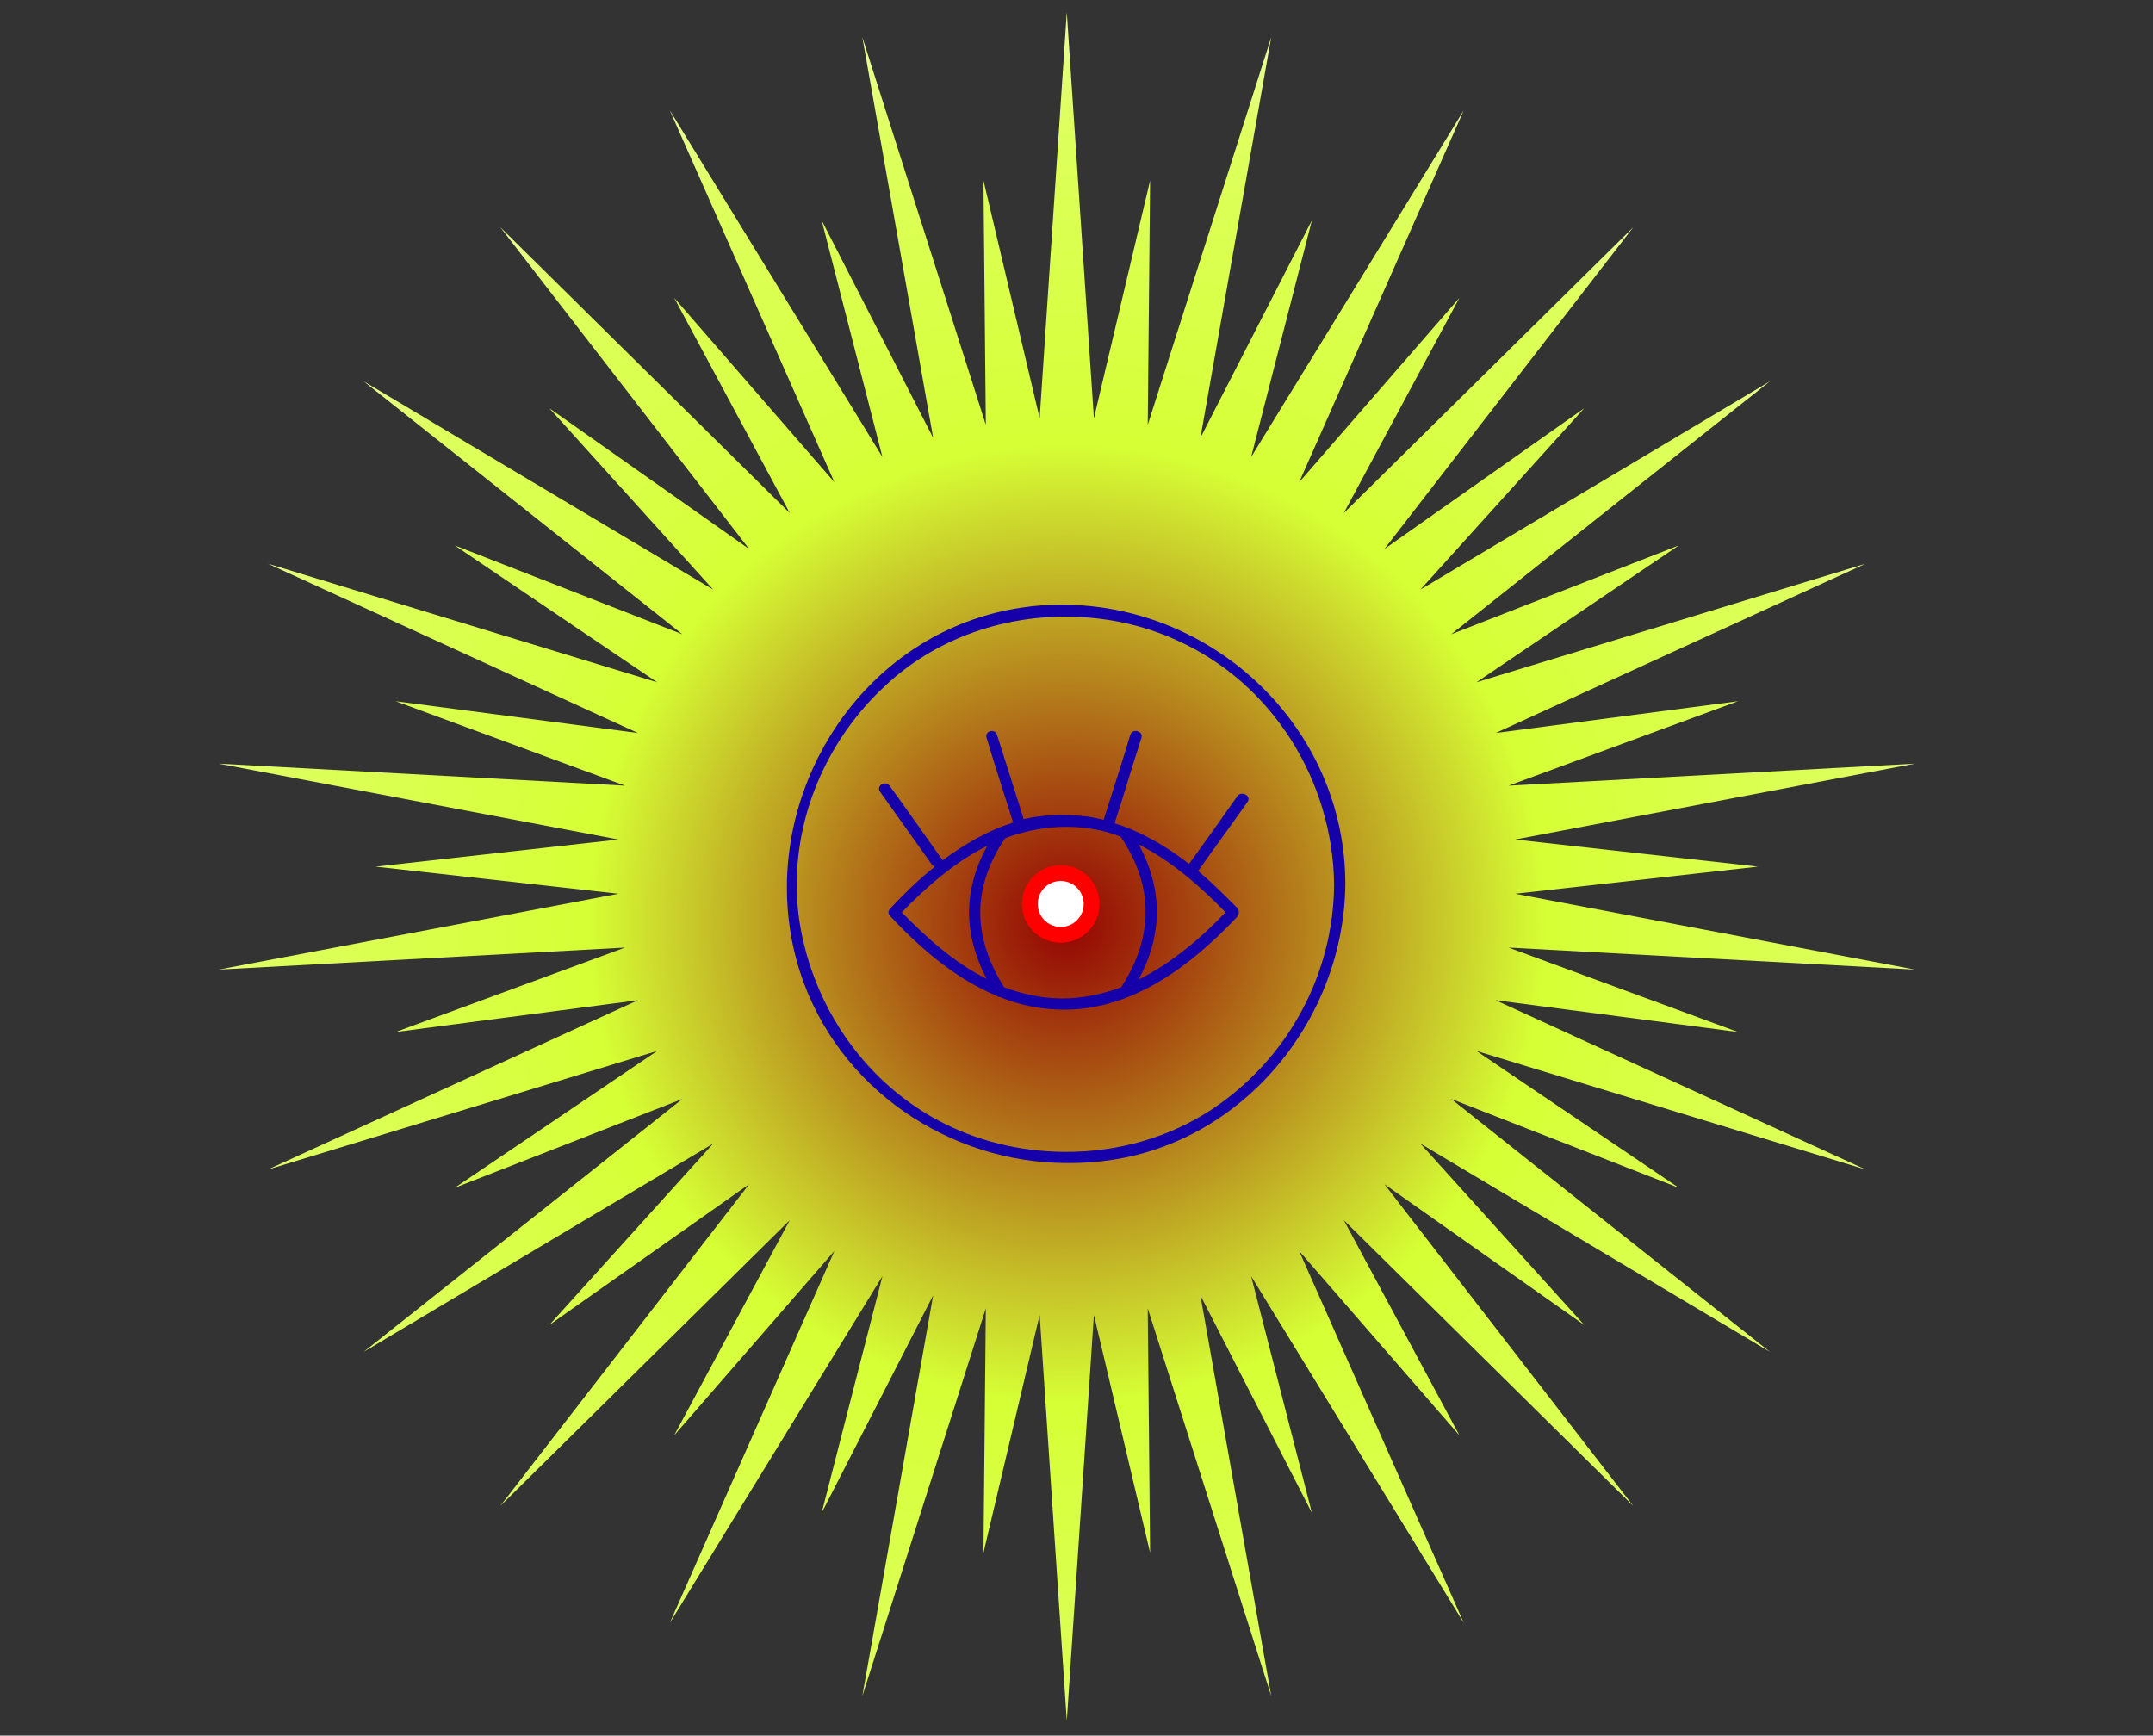 <?xml version="1.0" encoding="UTF-8" standalone="no"?>
<!DOCTYPE svg PUBLIC "-//W3C//DTD SVG 1.1//EN" "http://www.w3.org/Graphics/SVG/1.1/DTD/svg11.dtd">
<svg width="129px" height="104px" viewBox="0 0 129 104" version="1.1" xmlns="http://www.w3.org/2000/svg" xmlns:xlink="http://www.w3.org/1999/xlink" xml:space="preserve" xmlns:serif="http://www.serif.com/" style="fill-rule:evenodd;clip-rule:evenodd;stroke-linecap:round;stroke-linejoin:round;stroke-miterlimit:1.5;">
    <rect x="0" y="0" width="129" height="104" fill="#333333" stroke="none"/>
    <g id="Layer2">
    </g>
    <g id="Layer4">
        <g transform="matrix(0.387,0,0,0.387,-220.253,-215.225)">
            <path d="M734.292,558.044L738.491,620.906L747.191,584.087L746.827,621.918L765.948,561.887L754.981,623.928L772.24,590.261L762.833,626.906L795.764,573.195L770.269,630.809L795.083,602.25L777.18,635.579L822.008,591.31L783.466,641.148L814.394,619.358L789.035,647.434L843.155,615.179L793.805,654.345L829.049,640.589L797.708,661.781L857.974,643.415L800.686,669.633L838.197,664.712L802.695,677.787L865.606,674.378L803.708,686.123L841.307,690.322L803.708,694.521L865.606,706.266L802.695,702.857L838.197,715.932L800.686,711.011L857.974,737.229L797.708,718.863L829.049,740.055L793.805,726.299L843.155,765.465L789.035,733.21L814.394,761.286L783.466,739.496L822.008,789.334L777.18,745.065L795.083,778.394L770.269,749.836L795.764,807.449L762.833,753.738L772.24,790.383L754.981,756.716L765.948,818.757L746.827,758.726L747.191,796.557L738.491,759.738L734.292,822.6L730.093,759.738L721.392,796.557L721.756,758.726L702.635,818.757L713.602,756.716L696.343,790.383L705.75,753.738L672.819,807.449L698.314,749.836L673.5,778.394L691.403,745.065L646.575,789.334L685.117,739.496L654.189,761.286L679.549,733.21L625.429,765.465L674.778,726.299L639.534,740.055L670.876,718.863L610.609,737.229L667.898,711.011L630.386,715.932L665.888,702.857L602.978,706.266L664.876,694.521L627.276,690.322L664.876,686.123L602.978,674.378L665.888,677.787L630.386,664.712L667.898,669.633L610.609,643.415L670.876,661.781L639.534,640.589L674.778,654.345L625.429,615.179L679.549,647.434L654.189,619.358L685.117,641.148L646.575,591.31L691.403,635.579L673.5,602.25L698.314,630.809L672.819,573.195L705.75,626.906L696.343,590.261L713.602,623.928L702.635,561.887L721.756,621.918L721.392,584.087L730.093,620.906L734.292,558.044Z" style="fill:url(#_Radial1);stroke:rgb(6,0,255);stroke-opacity:0;stroke-width:3.76px;"/>
        </g>
        <g transform="matrix(41.982,0,0,41.982,46.938,69.78)">
            <path d="M0.343,-0.493L0.305,-0.613C0.302,-0.623 0.287,-0.619 0.29,-0.609C0.302,-0.569 0.315,-0.529 0.328,-0.488C0.292,-0.477 0.258,-0.457 0.227,-0.434C0.227,-0.435 0.227,-0.436 0.226,-0.436C0.201,-0.471 0.177,-0.506 0.152,-0.54C0.146,-0.549 0.132,-0.541 0.138,-0.532C0.163,-0.497 0.187,-0.463 0.212,-0.428C0.213,-0.427 0.214,-0.426 0.216,-0.425C0.193,-0.407 0.172,-0.386 0.153,-0.366C0.151,-0.364 0.15,-0.362 0.15,-0.36C0.15,-0.358 0.151,-0.356 0.153,-0.354C0.196,-0.308 0.246,-0.265 0.304,-0.241C0.305,-0.24 0.307,-0.239 0.309,-0.239C0.341,-0.226 0.372,-0.221 0.401,-0.221C0.5,-0.221 0.583,-0.285 0.648,-0.354C0.649,-0.356 0.65,-0.358 0.65,-0.36C0.65,-0.362 0.649,-0.364 0.648,-0.366C0.63,-0.384 0.612,-0.402 0.592,-0.419C0.615,-0.452 0.639,-0.484 0.662,-0.517C0.669,-0.526 0.654,-0.534 0.648,-0.526C0.625,-0.493 0.602,-0.461 0.579,-0.429C0.547,-0.454 0.511,-0.475 0.473,-0.487L0.473,-0.488C0.486,-0.528 0.498,-0.569 0.511,-0.609C0.514,-0.619 0.498,-0.623 0.495,-0.613C0.483,-0.573 0.47,-0.533 0.457,-0.492C0.438,-0.497 0.418,-0.499 0.397,-0.499C0.379,-0.499 0.36,-0.497 0.343,-0.493ZM0.29,-0.265C0.244,-0.288 0.204,-0.324 0.169,-0.36C0.205,-0.397 0.245,-0.432 0.291,-0.455C0.274,-0.424 0.265,-0.392 0.265,-0.36C0.265,-0.328 0.274,-0.296 0.29,-0.265ZM0.482,-0.253C0.455,-0.243 0.427,-0.237 0.398,-0.237C0.37,-0.237 0.342,-0.243 0.315,-0.253C0.293,-0.288 0.281,-0.324 0.281,-0.36C0.281,-0.395 0.293,-0.431 0.316,-0.465L0.317,-0.466C0.344,-0.476 0.374,-0.482 0.403,-0.482C0.429,-0.482 0.456,-0.478 0.481,-0.468C0.481,-0.468 0.481,-0.467 0.482,-0.467C0.505,-0.432 0.517,-0.397 0.517,-0.361C0.517,-0.325 0.505,-0.288 0.482,-0.253ZM0.507,-0.264C0.524,-0.296 0.533,-0.328 0.533,-0.361C0.533,-0.393 0.524,-0.426 0.507,-0.457C0.554,-0.433 0.595,-0.397 0.631,-0.36C0.595,-0.322 0.553,-0.287 0.507,-0.264ZM0.786,-0.4C0.785,-0.271 0.72,-0.151 0.612,-0.079C0.55,-0.038 0.477,-0.018 0.404,-0.018C0.349,-0.018 0.294,-0.029 0.243,-0.052C0.128,-0.104 0.048,-0.212 0.025,-0.335C0.021,-0.356 0.019,-0.378 0.019,-0.399C0.019,-0.506 0.066,-0.61 0.145,-0.683C0.215,-0.749 0.309,-0.782 0.402,-0.782C0.457,-0.782 0.512,-0.771 0.562,-0.748C0.698,-0.687 0.784,-0.548 0.786,-0.4ZM0.802,-0.4C0.802,-0.624 0.614,-0.799 0.398,-0.799C0.379,-0.799 0.36,-0.798 0.341,-0.795C0.141,-0.766 0.005,-0.586 0.005,-0.395C0.005,-0.355 0.011,-0.314 0.024,-0.274C0.078,-0.108 0.237,-0.002 0.406,-0.002C0.426,-0.002 0.445,-0.003 0.465,-0.006C0.658,-0.033 0.8,-0.208 0.802,-0.4Z" style="fill:rgb(21,0,170);fill-rule:nonzero;"/>
        </g>
        <g transform="matrix(0.26,0,0,0.26,-115.576,-191.301)">
            <circle cx="688.966" cy="944.106" r="7.121" style="fill:white;stroke:rgb(255,0,1);stroke-width:3.65px;stroke-linecap:butt;stroke-miterlimit:2;"/>
        </g>
    </g>
    <defs>
        <radialGradient id="_Radial1" cx="0" cy="0" r="1" gradientUnits="userSpaceOnUse" gradientTransform="matrix(-87.629,-141.151,141.151,-87.629,734.292,699.194)"><stop offset="0" style="stop-color:rgb(148,3,3);stop-opacity:1"/><stop offset="0.45" style="stop-color:rgb(214,255,53);stop-opacity:1"/><stop offset="0.76" style="stop-color:rgb(222,255,95);stop-opacity:1"/><stop offset="1" style="stop-color:white;stop-opacity:1"/></radialGradient>
    </defs>
</svg>
